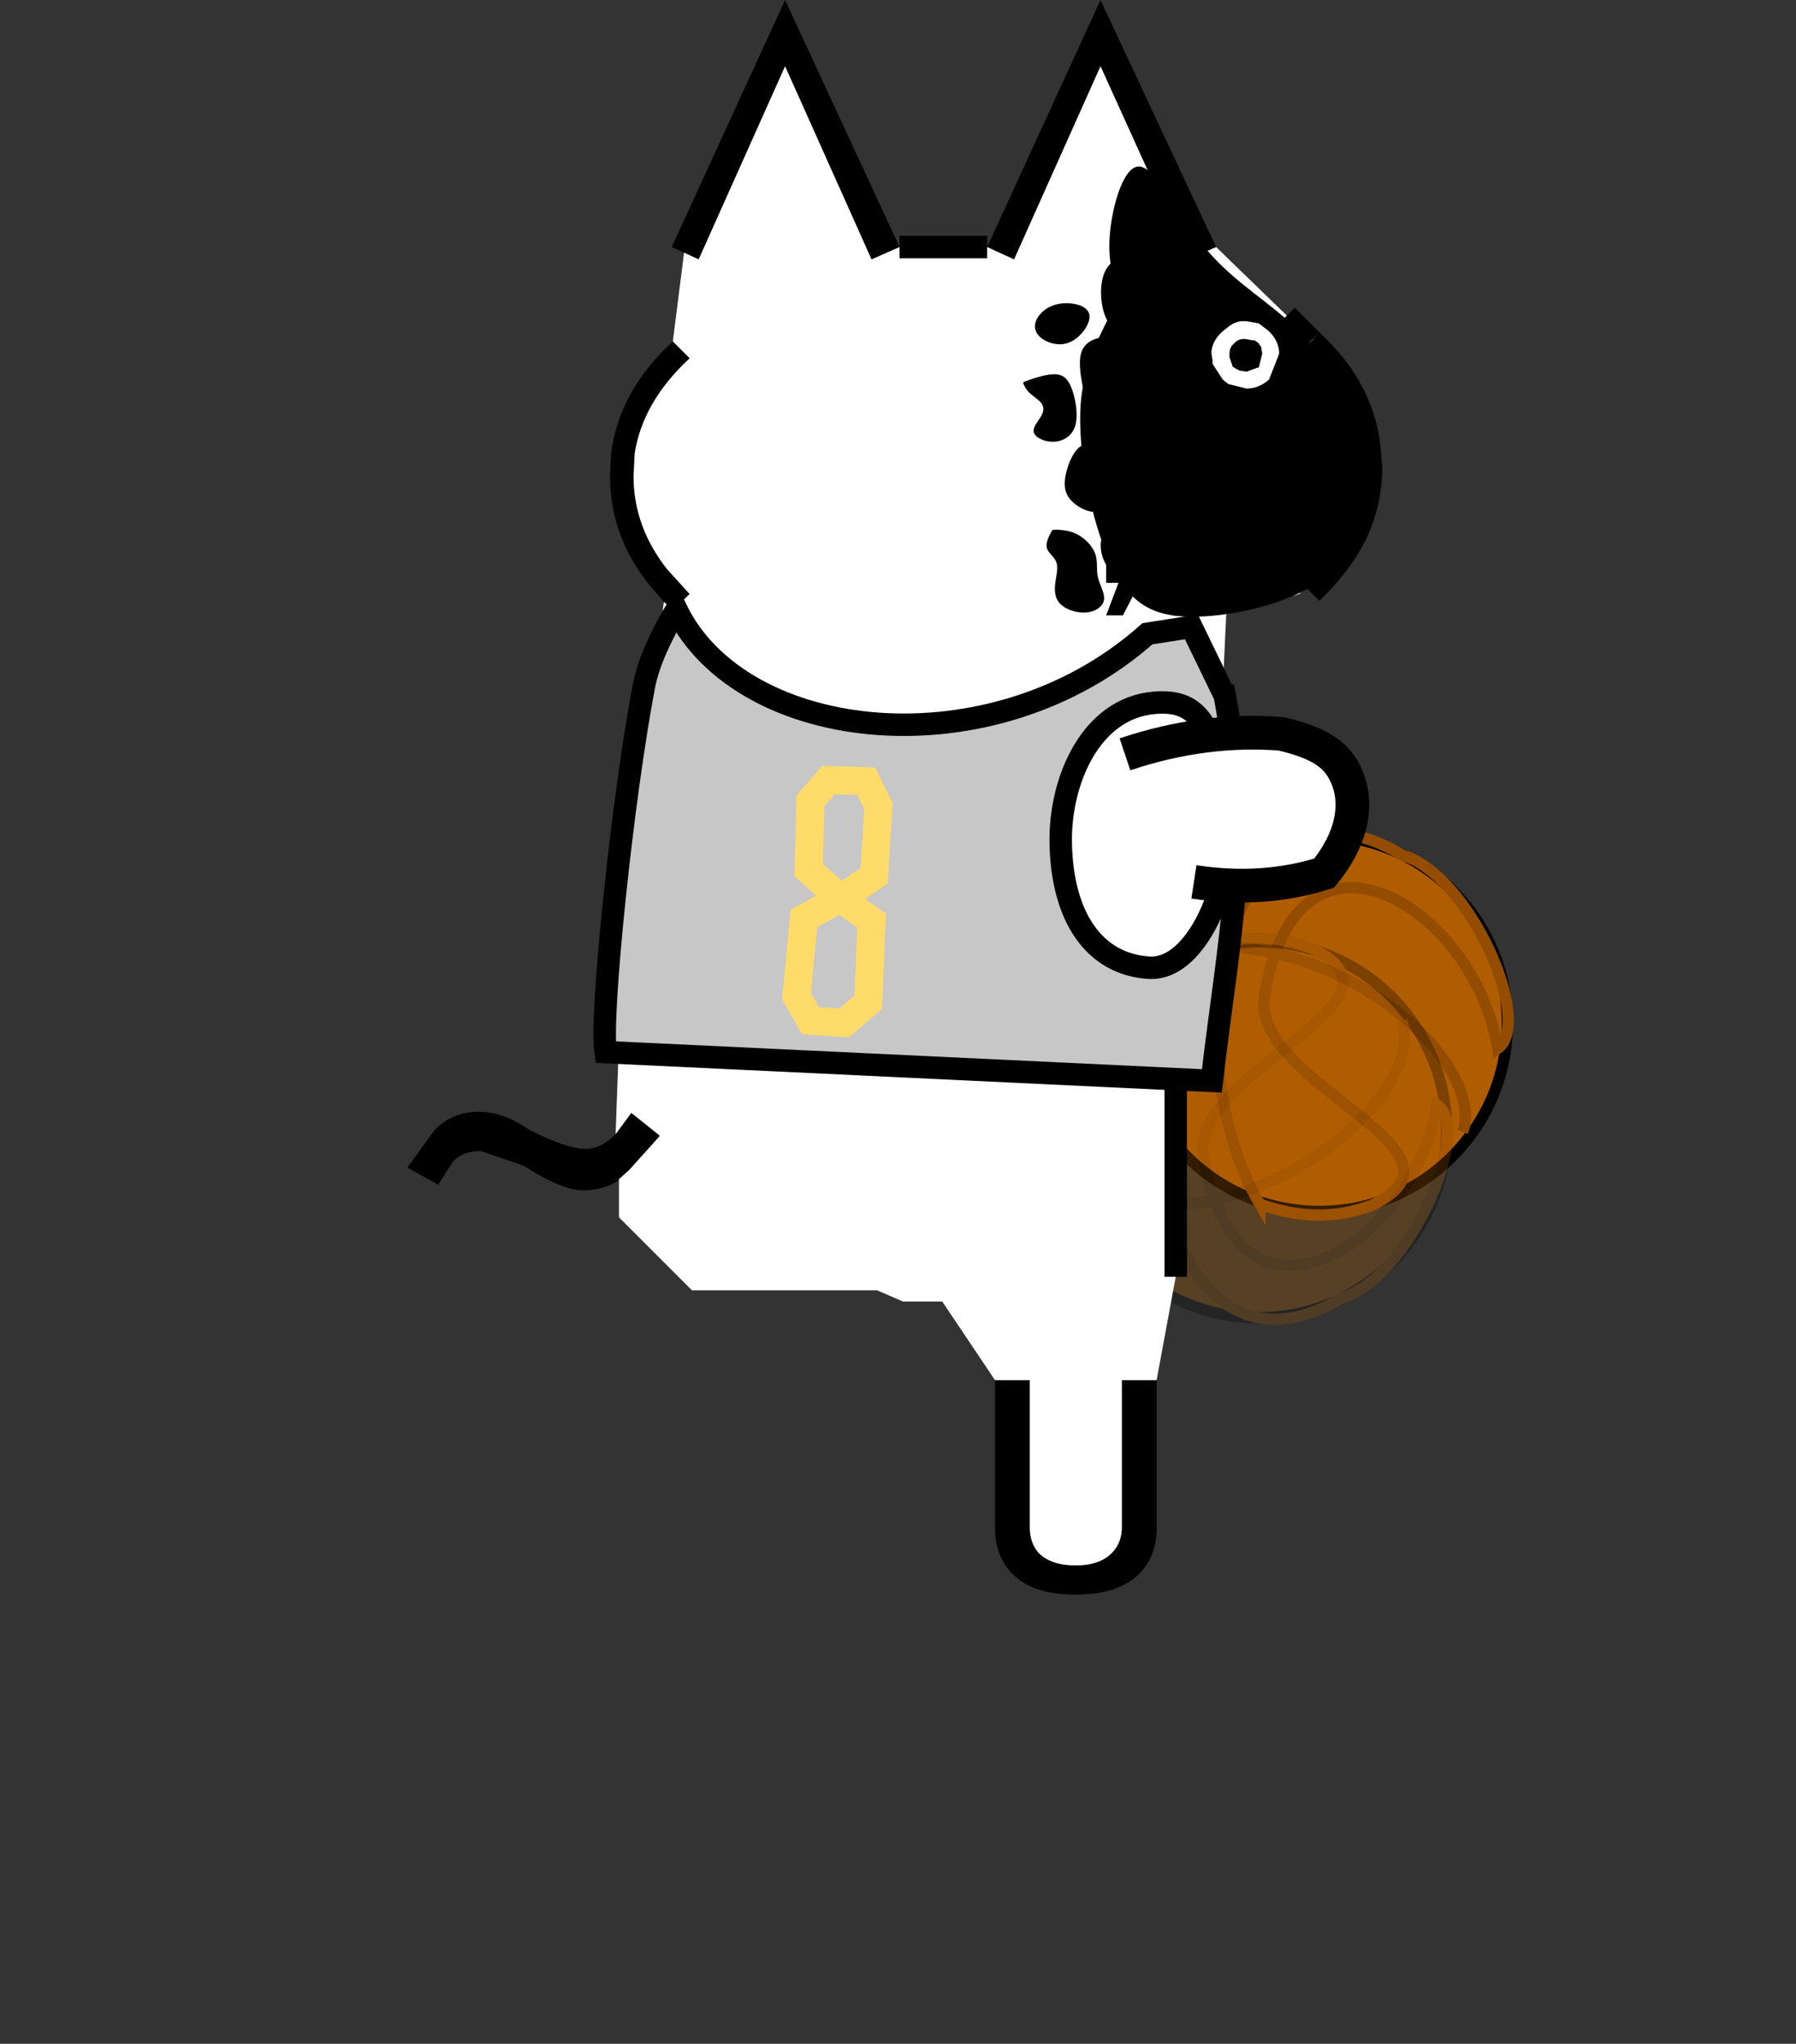 <?xml version="1.0" encoding="UTF-8" standalone="no"?>
<svg
   height="182"
   width="160"
   version="1.1"
   id="svg12"
   sodipodi:docname="back-walking-2-alt.svg"
   inkscape:version="1.4.2 (ebf0e940d0, 2025-05-08)"
   xmlns:inkscape="http://www.inkscape.org/namespaces/inkscape"
   xmlns:sodipodi="http://sodipodi.sourceforge.net/DTD/sodipodi-0.dtd"
   xmlns:xlink="http://www.w3.org/1999/xlink"
   xmlns="http://www.w3.org/2000/svg"
   xmlns:svg="http://www.w3.org/2000/svg">
  <rect width="100%" height="100%" fill="#333333" stroke="none"/>
  <sodipodi:namedview
     id="namedview12"
     pagecolor="#ffffff"
     bordercolor="#000000"
     borderopacity="0.25"
     inkscape:showpageshadow="2"
     inkscape:pageopacity="0.0"
     inkscape:pagecheckerboard="0"
     inkscape:deskcolor="#d1d1d1"
     inkscape:zoom="2.1923077"
     inkscape:cx="80.052632"
     inkscape:cy="91"
     inkscape:window-width="1908"
     inkscape:window-height="600"
     inkscape:window-x="4"
     inkscape:window-y="25"
     inkscape:window-maximized="1"
     inkscape:current-layer="svg12" />
  <defs
     id="defs1">
    <path
       d="M1.35 0h.2l.55.1.45.35q.45.45.45 1L2.55 2.6q-.45.4-1 .4l-.8-.2-.25-.2-.45-.7v-.15L0 1.45v-.1q.05-.5.5-.9l.25-.2Q1 .05 1.3 0h.05m.45.85L1.55.8Q1.2.75 1 1q-.2.15-.2.45v.15l.15.45H1l.05.05.2.1.3.05.55-.2.15-.6-.05-.3L2.1 1 2.05.95 1.9.85h-.1"
       fill-rule="evenodd"
       id="a" />
    <inkscape:path-effect
       effect="bspline"
       id="path-effect10"
       is_visible="true"
       lpeversion="1.3"
       weight="33.333"
       steps="2"
       helper_size="0"
       apply_no_weight="true"
       apply_with_weight="true"
       only_selected="false"
       uniform="false" />
    <inkscape:path-effect
       effect="bspline"
       id="path-effect11"
       is_visible="true"
       lpeversion="1.3"
       weight="33.333"
       steps="2"
       helper_size="0"
       apply_no_weight="true"
       apply_with_weight="true"
       only_selected="false"
       uniform="false" />
    <inkscape:path-effect
       effect="bspline"
       id="path-effect12"
       is_visible="true"
       lpeversion="1.3"
       weight="33.333"
       steps="2"
       helper_size="0"
       apply_no_weight="true"
       apply_with_weight="true"
       only_selected="false"
       uniform="false" />
    <inkscape:path-effect
       effect="bspline"
       id="path-effect13"
       is_visible="true"
       lpeversion="1.3"
       weight="33.333"
       steps="2"
       helper_size="0"
       apply_no_weight="true"
       apply_with_weight="true"
       only_selected="false"
       uniform="false" />
    <inkscape:path-effect
       effect="bspline"
       id="path-effect14"
       is_visible="true"
       lpeversion="1.3"
       weight="33.333"
       steps="2"
       helper_size="0"
       apply_no_weight="true"
       apply_with_weight="true"
       only_selected="false"
       uniform="false" />
    <inkscape:path-effect
       effect="bspline"
       id="path-effect15"
       is_visible="true"
       lpeversion="1.3"
       weight="33.333"
       steps="2"
       helper_size="0"
       apply_no_weight="true"
       apply_with_weight="true"
       only_selected="false"
       uniform="false" />
    <inkscape:path-effect
       effect="bspline"
       id="path-effect16"
       is_visible="true"
       lpeversion="1.3"
       weight="33.333"
       steps="2"
       helper_size="0"
       apply_no_weight="true"
       apply_with_weight="true"
       only_selected="false"
       uniform="false" />
    <inkscape:path-effect
       effect="bspline"
       id="path-effect17"
       is_visible="true"
       lpeversion="1.3"
       weight="33.333"
       steps="2"
       helper_size="0"
       apply_no_weight="true"
       apply_with_weight="true"
       only_selected="false"
       uniform="false" />
  </defs>
  <circle
     cx="1505.03"
     cy="474.652"
     r="16.705"
     style="fill:#b05d02;stroke:#000;stroke-width:1px"
     transform="rotate(180 812.793 283.368) scale(1.002)"
     id="circle1" />
  <path
     d="M1536.52 481.049c-1.65 4.247 8.5 13.966 19.94 10.966"
     style="fill:none;stroke:#944d00;stroke-width:.7px"
     transform="rotate(180 1167.6 395.55) scale(1.435)"
     id="path1" />
  <path
     d="M1549.1 476.555c5.86 10.098 1.61 28.004-8.86 21.659-4.16-1.215-8.17-10.38-5.9-11.999 1.35 8.703 12.47 15.682 14.48 3.246.88-5.397-13.81-9.565-6.69-12.952 2.38-.923 4.69-.74 6.97.046Z"
     style="fill:none;stroke:#944d00;stroke-width:.7px"
     transform="rotate(180 1167.6 395.55) scale(1.435)"
     id="path2" />
  <path
     d="M1552.73 496.807c.33-5.022.57-5.887 3.73-11.166"
     style="fill:none;stroke:#944d00;stroke-width:.7px"
     transform="rotate(180 1167.6 395.55) scale(1.435)"
     id="path3" />
  <g
     opacity=".3"
     id="g6">
    <circle
       cx="1505.03"
       cy="474.652"
       r="16.705"
       style="fill:#b05d02;stroke:#000;stroke-width:1px"
       transform="matrix(-1.002 0 0 1.002 1620.167 -374.994)"
       id="circle3" />
    <path
       d="M1536.52 481.049c-1.65 4.247 8.5 13.966 19.94 10.966"
       style="fill:none;stroke:#944d00;stroke-width:.7px"
       transform="matrix(-1.435 0 0 1.435 2329.78 -599.36)"
       id="path4" />
    <path
       d="M1549.1 476.555c5.86 10.098 1.61 28.004-8.86 21.659-4.16-1.215-8.17-10.38-5.9-11.999 1.35 8.703 12.47 15.682 14.48 3.246.88-5.397-13.81-9.565-6.69-12.952 2.38-.923 4.69-.74 6.97.046Z"
       style="fill:none;stroke:#944d00;stroke-width:.7px"
       transform="matrix(-1.435 0 0 1.435 2329.78 -599.36)"
       id="path5" />
    <path
       d="M1552.73 496.807c.33-5.022.57-5.887 3.73-11.166"
       style="fill:none;stroke:#944d00;stroke-width:.7px"
       transform="matrix(-1.435 0 0 1.435 2329.78 -599.36)"
       id="path6" />
  </g>
  <path
     d="m80.141 22-2.5 1.1-7.7-17.2-7.7 17.2-1.3-.6-1.1-.5 10.1-22 10.2 22m-20.2 8.4 1.5 1.5c-2.8 2.6-4.434 5.434-4.9 8.5l-.1 2c0 3 1 5.766 3 8.3l2 2.2-1.5 1.4-.8-.7-1.2-1.4c-2.4-2.934-3.6-6.2-3.6-9.8l.1-2c.466-3.734 2.3-7.066 5.5-10m-5.1 70.6 1.4-1.9 2.5 2v.1l-2.7 3-.9.8v.1c-.934.6-2 .9-3.2.9-1.266 0-3.034-.734-5.3-2.2l-3.8-1.3c-1.2 0-2.066.366-2.6 1.1l-1.2 1.9-2.7-1.5v-.1l2.4-3.3c1.066-1.066 2.366-1.6 3.9-1.6 1.466 0 2.966.534 4.5 1.6 2.2 1.134 3.9 1.7 5.1 1.7.866 0 1.734-.434 2.6-1.3m33.8 21.9h3.1V136c0 .934.266 1.7.8 2.3.734.734 1.834 1.1 3.3 1.1 1.4 0 2.466-.366 3.2-1.1.6-.6.9-1.366.9-2.3v-13.1h3.1v13.2c0 1.666-.534 3.034-1.6 4.1-1.266 1.2-3.134 1.8-5.6 1.8-2.534 0-4.4-.6-5.6-1.8-1.066-1.066-1.6-2.434-1.6-4.1v-13.2m27.7-70.6-.2-.2 2.8-3.4.5-.9c1.066-1.934 1.6-4 1.6-6.2l-.1-1.2c-.266-3.334-1.8-6.366-4.6-9.1l-.2-.2.7-.8h.1l.6-.7c3.4 3.134 5.234 6.734 5.5 10.8l.1 1.2c0 2.534-.6 4.9-1.8 7.1-.934 1.666-2.2 3.266-3.8 4.8l-1.2-1.2m-8-30.3-2.5 1.1-7.8-17.2-7.7 17.2-2.4-1.1 10.1-22 10.3 22m-8.3 32.8h-1.5l1.1-2.9h-1.1V49h3.1v2.7l-1.6 3.1m5.9 0h-1.5l1.1-2.9h-1.1V49h3v2.7l-1.5 3.1"
     id="path7" />
  <path
     d="M.35-60h3.9l1.2.55 3.85-8.6 3.9 8.6 1.25-.55 3.15 3.05 1.1 1.1-1.1-1.1 1.15 1.1h-.05l-.35.4.1.1c1.4 1.367 2.167 2.883 2.3 4.55l.05.6c0 1.1-.267 2.133-.8 3.1l-.25.45-1.4 1.7.1.1-.3.3-3.25.9-.75 16-1.5 1.25v12.25l-.85 4.6h-1.55V-3c0 .467-.15.85-.45 1.15-.367.367-.9.55-1.6.55-.733 0-1.283-.183-1.65-.55-.267-.3-.4-.683-.4-1.15v-6.55H4.6l-2.35-3.5H.5l-1.15-.5H-8.9l-3.25-3.25v-1.7l.45-.4 1.35-1.5v-.05l-1.25-1-.7.95.4-10.9 1.75-12.8.4.35.75-.7-1-1.1c-1-1.267-1.5-2.65-1.5-4.15l.05-1c.233-1.533 1.05-2.95 2.45-4.25l-.75-.75.5-3.95.65.3 3.85-8.6 3.85 8.6L.35-60m12.9 16.4.75-1.55v-1.35h-1.5v1.45h.55l-.55 1.45h.75m-2.95 0 .8-1.55v-1.35H9.55v1.45h.55l-.55 1.45h.75"
     style="fill:#fff"
     transform="matrix(2 0 0 2 79.441 142)"
     id="path8" />
  <path
     d="M4.25-60H.35m12.3 45.85V-26.4m6.05-29.45-1.1-1.1"
     style="fill:none;fill-rule:nonzero;stroke:#000;stroke-width:1px;stroke-miterlimit:4"
     transform="matrix(2 0 0 2 79.441 142)"
     id="path9" />
  <path
     d="m55.216 60.31 3.34-5.937 3.879.852c12.993 13.066 35.453 12.034 42.006.421 0 0 2.064 3.77 2.467 6.864 1.294 9.944 2.145 29.513 1.435 32.838l-54.066-.733c-.689-12.748-2.284-21.557.939-34.305Zm6.244 1.015c-3.701-.547-4.983 1.333-6.772 6.812-2.055 6.295.897 16.76 5.783 16.76 4.887 0 8.016-4.018 8.535-10.619.439-5.59-1.982-12.132-7.546-12.953Z"
     style="fill:#c7c7c7;stroke:#000;stroke-width:2px;stroke-linecap:butt"
     transform="scale(-1 1) rotate(-3.493 0 2755.786)"
     id="path10" />
  <path
     d="m91.702 66.897 3.366.097 1.092 2.193-.391 6.237-2.99 2.007 2.771 1.984-.303 7.266-2.152 1.843-2.984-.196-1.244-2.176.648-6.94 3.264-1.781-2.836-2.509.16-6.187 1.599-1.838Z"
     style="fill:none;stroke:#ffdb69;stroke-width:2.5px;stroke-linecap:butt"
     transform="translate(-17.901 2.569)"
     id="path11" />
  <path
     d="M70.252 68.803c4.524-2.168 9.048-3.314 13.572-3.526 3.84.403 5.331 1.406 6.318 3.14 1.162 2.041 1.304 5.054-.974 8.7-3.395 1.558-7.188 2.319-11.421 2.2"
     style="fill:#fff;stroke:#000;stroke-width:3px;stroke-linecap:butt"
     transform="rotate(7.067 98.43 310.638)"
     id="path12" />
  <g
     id="g17"
     transform="translate(-4.4902875e-4,3.9795637e-4)">
    <path
       style="fill:#000000;fill-opacity:1"
       d="m 99.135,27.292 c -0.532,1.825 -2.509,4.257 -2.851,8.591 -0.342,4.333 0.95,10.567 2.641,14.232 1.69,3.665 3.779,4.761 7.129,4.801 3.35,0.041 7.961,-0.974 10.888,-2.747 2.927,-1.773 4.171,-4.304 4.508,-7.272 0.337,-2.967 -0.231,-6.371 -1.504,-9.289 -1.273,-2.918 -3.249,-5.351 -5.568,-7.365 -2.319,-2.015 -4.98,-3.611 -7.26,-6.462 -2.281,-2.851 -4.181,-6.956 -5.664,-6.956 -1.482,4.2e-5 -2.547,4.105 -2.623,6.766 -0.076,2.661 0.836,3.877 0.304,5.702 z"
       id="path10-7"
       inkscape:path-effect="#path-effect10"
       inkscape:original-d="m 100.57895,26.684211 c -1.976611,2.432748 -3.953219,4.865497 -5.929827,7.298245 1.292423,6.234043 2.584795,12.467836 3.877193,18.701755 2.088374,1.095838 4.176634,2.191613 6.265014,3.287452 4.61143,-1.014807 9.22258,-2.029553 13.83402,-3.044361 1.24327,-2.531485 2.48648,-5.062817 3.72975,-7.594302 -0.56867,-3.403466 -1.13732,-6.806795 -1.70598,-10.210193 -1.97664,-2.432797 -3.95321,-4.865497 -5.92982,-7.298246 -2.66087,-1.596523 -5.32164,-3.192982 -7.98246,-4.789473 -1.90062,-4.105346 -3.80117,-8.210527 -5.70175,-12.31579 -1.064351,4.105346 -2.128657,8.210527 -3.192985,12.31579 0.912299,1.216398 1.824562,2.432748 2.736845,3.649123 z"
       sodipodi:nodetypes="cccccccccccc" />
    <path
       style="fill:#000000;fill-opacity:1"
       d="m 95.016,26.999 c -0.917,-0.002 -1.695,0.31 -2.227,0.842 -0.532,0.532 -0.819,1.284 -0.358,1.917 0.461,0.633 1.669,1.148 2.729,0.774 1.06,-0.374 1.972,-1.635 1.901,-2.425 -0.072,-0.789 -1.128,-1.107 -2.045,-1.109 z"
       id="path11-0"
       inkscape:path-effect="#path-effect11"
       inkscape:original-d="m 94.877193,26.684211 c -0.777889,0.312525 -1.555763,0.625045 -2.333667,0.937576 -0.286444,0.751817 -0.572877,1.503605 -0.859315,2.255406 1.207967,0.514519 2.41586,1.029007 3.623827,1.543526 0.912299,-1.261724 1.824543,-2.523372 2.736842,-3.785097 -1.055917,-0.317143 -2.111792,-0.634274 -3.167687,-0.951411 z"
       sodipodi:nodetypes="cccccc" />
    <path
       style="fill:#000000;fill-opacity:1"
       d="m 90.54,33.92 c 0.551,-0.188 1.653,-0.564 2.406,-0.511 0.753,0.054 1.156,0.538 1.465,1.451 0.309,0.914 0.524,2.258 0.242,3.158 -0.282,0.9 -1.062,1.357 -1.868,1.398 -0.806,0.04 -1.64,-0.336 -1.801,-0.793 -0.161,-0.457 0.349,-0.994 0.618,-1.451 0.269,-0.457 0.296,-0.833 0.054,-1.169 -0.242,-0.336 -0.753,-0.632 -1.075,-0.941 -0.323,-0.309 -0.457,-0.632 -0.524,-0.793 -0.067,-0.161 -0.067,-0.161 0.484,-0.349 z"
       id="path12-9"
       inkscape:path-effect="#path-effect12"
       inkscape:original-d="m 89.988642,34.108598 c 1.102012,-0.376296 2.204023,-0.752593 3.306034,-1.12889 0.403183,0.48382 0.80635,0.96762 1.209525,1.45143 0.215031,1.343943 0.430053,2.687833 0.64508,4.031749 -0.779487,0.456941 -1.558943,0.913863 -2.338415,1.370795 -0.833244,-0.376304 -1.666456,-0.752593 -2.499684,-1.12889 0.510698,-0.537577 1.021376,-1.075133 1.532065,-1.612699 0.02688,-0.376305 0.05376,-0.752594 0.08064,-1.12889 -0.510699,-0.295668 -1.021377,-0.591323 -1.532065,-0.886985 -0.134394,-0.322546 -0.268783,-0.64508 -0.403175,-0.96762 z"
       transform="translate(1.129,-0.081)" />
    <path
       style="fill:#000000;fill-opacity:1"
       d="m 93.805,47.185 c 0.349,0.013 1.048,0.04 1.72,0.457 0.672,0.417 1.317,1.223 1.559,2.029 0.242,0.806 0.081,1.613 0.228,2.446 0.148,0.833 0.605,1.693 0.524,2.392 -0.081,0.699 -0.699,1.236 -1.465,1.33 -0.766,0.094 -1.68,-0.255 -2.177,-0.806 -0.497,-0.551 -0.578,-1.304 -0.511,-2.11 0.067,-0.806 0.282,-1.666 0.121,-2.285 -0.161,-0.618 -0.699,-0.994 -0.82,-1.532 -0.121,-0.538 0.175,-1.236 0.323,-1.586 0.148,-0.349 0.148,-0.349 0.497,-0.336 z"
       id="path13"
       inkscape:path-effect="#path-effect13"
       inkscape:original-d="m 93.455946,47.171466 c 0.698837,0.02688 1.397673,0.05376 2.09651,0.08064 0.645093,0.806366 1.29016,1.612699 1.93524,2.419049 -0.161274,0.806366 -0.32254,1.6127 -0.48381,2.41905 0.45694,0.860123 0.913863,1.720213 1.370794,2.580319 -0.618214,0.537577 -1.236403,1.075133 -1.854604,1.6127 -0.913882,-0.349425 -1.827727,-0.698837 -2.74159,-1.048255 -0.08064,-0.752608 -0.16127,-1.505186 -0.241905,-2.25778 0.215031,-0.860123 0.430054,-1.720213 0.64508,-2.580319 -0.537577,-0.376304 -1.075133,-0.752593 -1.612699,-1.12889 0.295667,-0.69885 0.591323,-1.397673 0.886984,-2.096509 z"
       transform="matrix(1.049,0,0,0.851,-4.277,7.018)" />
    <path
       style="fill:#000000;fill-opacity:1"
       d="m 96.869,45.478 c -0.672,-0.215 -1.478,-0.753 -1.814,-1.451 -0.336,-0.699 -0.202,-1.559 0.04,-2.338 0.242,-0.779 0.591,-1.478 1.048,-1.855 0.457,-0.376 1.021,-0.43 1.451,0.564 0.43,0.995 0.726,3.037 0.605,4.112 -0.121,1.075 -0.659,1.183 -1.33,0.968 z"
       id="path14"
       inkscape:path-effect="#path-effect14"
       inkscape:original-d="m 97.003886,45.800671 c -0.80635,-0.537567 -1.6127,-1.075133 -2.41905,-1.6127 0.134394,-0.860124 0.268783,-1.720213 0.403175,-2.580319 0.349425,-0.698851 0.698837,-1.397673 1.048255,-2.09651 0.564456,-0.05376 1.12889,-0.107513 1.693335,-0.16127 0.295667,2.042794 0.591323,4.085506 0.886984,6.128259 -0.537577,0.107515 -1.075133,0.215027 -1.612699,0.32254 z" />
    <path
       style="fill:#000000;fill-opacity:1"
       d="m 98.603,48.421 c -0.443,-0.282 -0.578,0.443 -0.484,1.129 0.094,0.685 0.417,1.33 0.86,1.613 0.443,0.282 1.008,0.202 0.914,-0.484 -0.094,-0.685 -0.847,-1.976 -1.29,-2.258 z"
       id="path15"
       inkscape:path-effect="#path-effect15"
       inkscape:original-d="m 98.294045,47.413371 c -0.134391,0.725714 -0.268783,1.451429 -0.403175,2.177144 0.322547,0.645093 0.64508,1.29016 0.96762,1.93524 0.564456,-0.08064 1.12889,-0.16127 1.69333,-0.241905 -0.752603,-1.290186 -1.505181,-2.58032 -2.257775,-3.870479 z"
       transform="matrix(1.489,0,0,1.273,-47.997,-13.995)" />
    <path
       style="fill:#000000;fill-opacity:1"
       d="m 96.413,33.168 c -0.108,-0.457 -0.323,-1.371 -0.134,-1.989 0.188,-0.618 0.779,-0.941 1.465,-1.089 0.685,-0.148 1.465,-0.121 1.277,0.497 -0.188,0.618 -1.344,1.828 -1.922,2.432 -0.578,0.605 -0.578,0.605 -0.685,0.148 z"
       id="path16"
       inkscape:path-effect="#path-effect16"
       inkscape:original-d="m 96.520076,33.624788 c -0.215027,-0.913863 -0.430053,-1.827726 -0.64508,-2.741589 0.591335,-0.322547 1.182646,-0.64508 1.77397,-0.96762 0.779487,0.02688 1.558943,0.05376 2.338414,0.08063 -1.155791,1.209549 -2.311536,2.41905 -3.467304,3.628574 z"
       transform="matrix(1,0,0,1.325,0,-9.741)" />
    <path
       style="fill:#000000;fill-opacity:1"
       d="m 99.88,23.183 c -0.672,-0.121 -1.29,0.443 -1.586,1.371 -0.296,0.927 -0.269,2.217 0.04,3.239 0.309,1.021 0.9,1.774 1.559,1.25 0.659,-0.524 1.384,-2.325 1.384,-3.629 0,-1.304 -0.726,-2.11 -1.398,-2.231 z"
       id="path17"
       inkscape:path-effect="#path-effect17"
       inkscape:original-d="m 99.826105,22.497161 c -0.618198,0.564442 -1.236388,1.128878 -1.8546,1.693334 0.02688,1.290185 0.05376,2.58032 0.08064,3.870479 0.591336,0.752609 1.182635,1.505171 1.77397,2.25778 0.725725,-1.800885 1.451425,-3.601696 2.177145,-5.402544 -0.72572,-0.80635 -1.45144,-1.612702 -2.177155,-2.419049 z"
       sodipodi:nodetypes="scccss" />
  </g>
  <path
     d="M107.46 30.1h6.3"
     stroke-width="3"
     transform="translate(.338 1.6)"
     id="gikopoipoi_eyes_closed"
     style="display:none;fill:#000000;fill-opacity:1"
     fill="none"
     stroke="#000"
     stroke-linecap="round"
     stroke-linejoin="round" />
  <use
     height="3"
     transform="matrix(2.012 0 0 2 107.922 28.6)"
     width="4.65"
     xlink:href="#a"
     id="gikopoipoi_eyes_open"
     style="display:inline;fill:#ffffff;fill-opacity:1" />
</svg>
